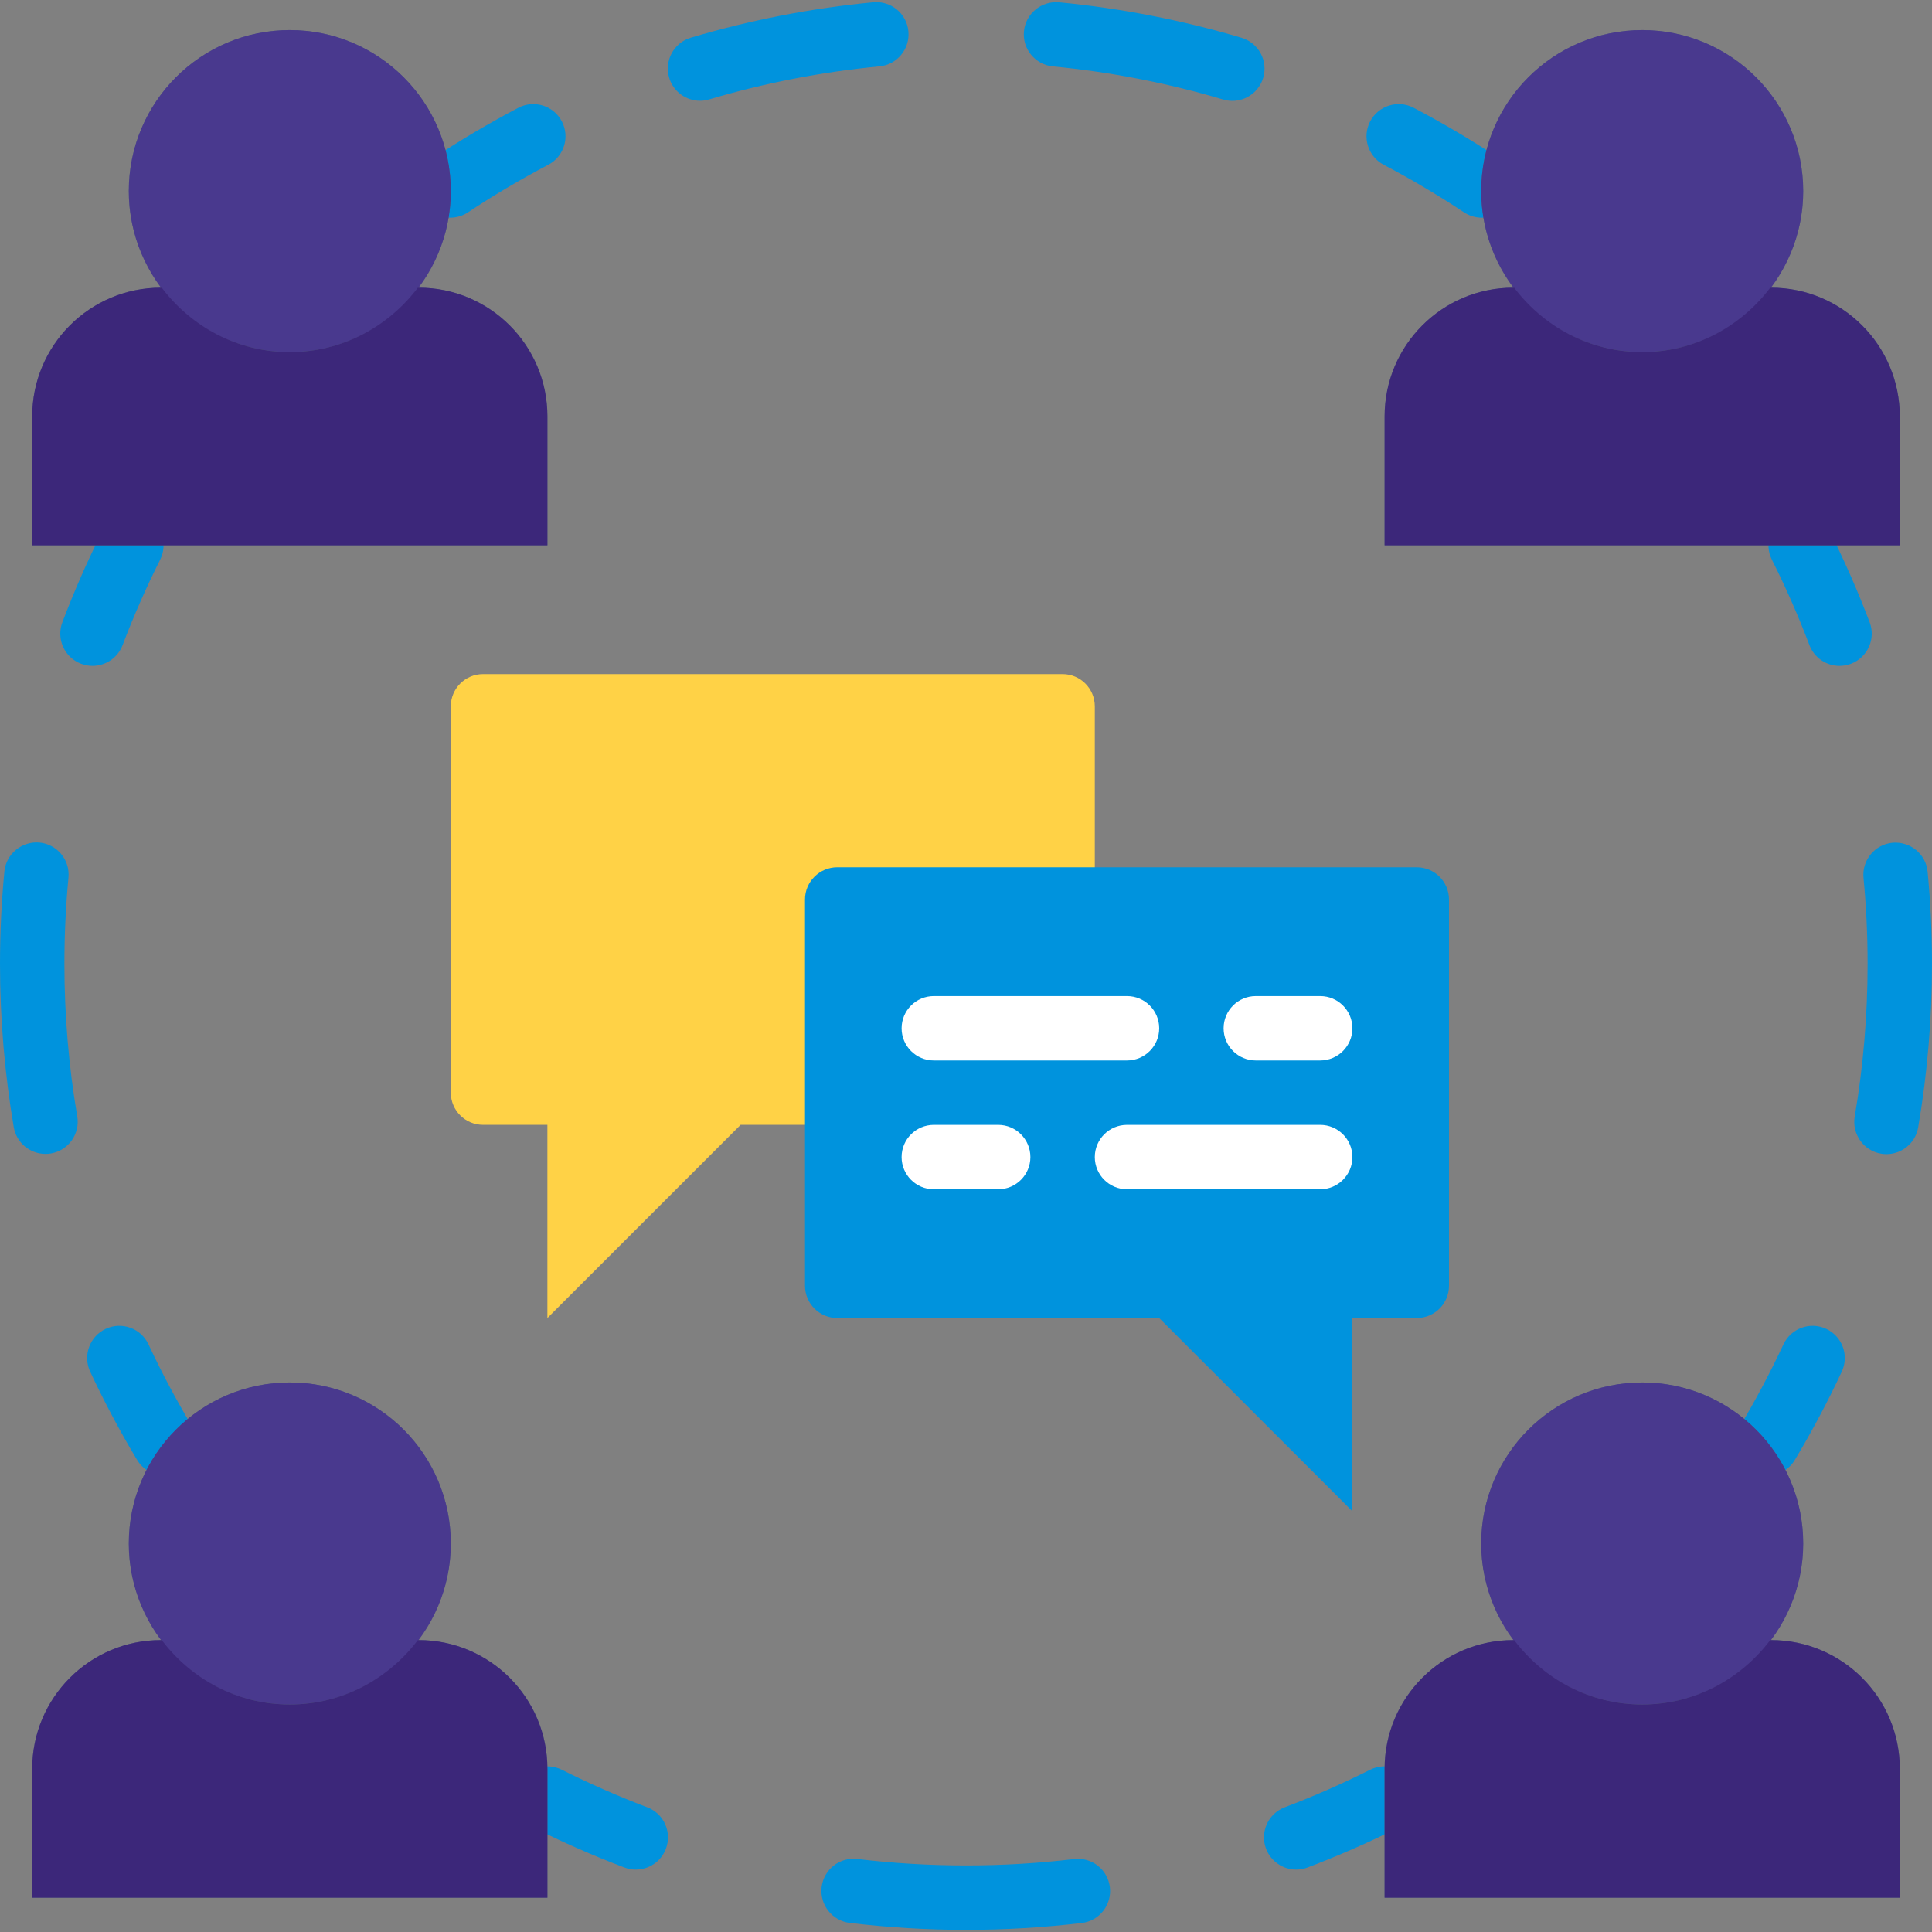 <?xml version="1.0" encoding="iso-8859-1"?>
<!-- Generator: Adobe Illustrator 19.0.0, SVG Export Plug-In . SVG Version: 6.00 Build 0)  -->
<svg version="1.1" id="Capa_1" xmlns="http://www.w3.org/2000/svg" xmlns:xlink="http://www.w3.org/1999/xlink" x="0px" y="0px"
	 viewBox="-49 141 512 512" style="enable-background:new -49 141 512 512;" xml:space="preserve">
<rect x="-49" y="141" width="512" height="512" fill="#808080" stroke="none"/>
<path style="fill:#FFD246;" d="M181.383,396.437c0-4.727,3.831-8.55,8.55-8.55h51.2v-59.699c0-4.727-3.831-8.55-8.55-8.55H79.017
	c-4.727,0-8.55,3.831-8.55,8.55v102.357c0,4.727,3.831,8.55,8.55,8.55h17.05v51.2l25.6-25.6l25.6-25.6h34.116V396.437z"/>
<g>
	<path style="fill:#0093DD;" d="M343.678,198.685c-1.621,0-3.26-0.461-4.71-1.425c-6.852-4.548-14.003-8.781-21.257-12.587
		c-4.173-2.185-5.786-7.347-3.601-11.52c2.193-4.173,7.347-5.777,11.52-3.593c7.765,4.07,15.428,8.61,22.775,13.483
		c3.925,2.603,4.992,7.902,2.389,11.827C349.148,197.354,346.435,198.685,343.678,198.685z"/>
	<path style="fill:#0093DD;" d="M277.579,167.726c-0.802,0-1.621-0.119-2.432-0.358c-14.652-4.352-29.833-7.305-45.107-8.772
		c-4.693-0.452-8.132-4.625-7.68-9.31c0.444-4.685,4.634-8.098,9.31-7.68c16.367,1.57,32.631,4.736,48.341,9.404
		c4.514,1.34,7.091,6.093,5.751,10.615C284.645,165.329,281.249,167.726,277.579,167.726z M136.506,167.701
		c-3.678,0-7.074-2.398-8.175-6.11c-1.34-4.514,1.237-9.267,5.751-10.607c15.718-4.668,31.983-7.825,48.35-9.387
		c4.693-0.435,8.858,2.995,9.301,7.689c0.444,4.693-2.995,8.858-7.68,9.301c-15.275,1.451-30.447,4.403-45.107,8.755
		C138.127,167.59,137.308,167.701,136.506,167.701z"/>
	<path style="fill:#0093DD;" d="M70.322,198.685c-2.765,0-5.478-1.34-7.117-3.814c-2.611-3.925-1.536-9.225,2.389-11.827
		c7.347-4.873,15.01-9.412,22.775-13.483c4.173-2.185,9.335-0.58,11.52,3.593c2.185,4.173,0.58,9.335-3.601,11.52
		c-7.245,3.797-14.404,8.03-21.257,12.587C73.581,198.233,71.943,198.685,70.322,198.685z"/>
	<path style="fill:#0093DD;" d="M419.352,532.023c-1.493,0-3.004-0.393-4.378-1.22c-4.045-2.423-5.35-7.663-2.935-11.708
		c4.224-7.049,8.124-14.387,11.588-21.811c1.997-4.267,7.074-6.127,11.341-4.122c4.267,1.997,6.118,7.074,4.122,11.341
		c-3.712,7.962-7.893,15.821-12.425,23.373C425.086,530.547,422.253,532.023,419.352,532.023z"/>
	<path style="fill:#0093DD;" d="M450.942,446.86c-0.478,0-0.964-0.034-1.442-0.119c-4.642-0.794-7.765-5.205-6.98-9.847
		c2.27-13.278,3.413-26.88,3.413-40.457c0-7.595-0.358-15.266-1.084-22.801c-0.444-4.693,2.995-8.858,7.689-9.301
		c4.71-0.401,8.858,2.995,9.301,7.689c0.768,8.064,1.16,16.282,1.16,24.414c0,14.532-1.229,29.107-3.661,43.332
		C458.631,443.925,455.021,446.86,450.942,446.86z"/>
	<path style="fill:#0093DD;" d="M438.492,317.461c-3.447,0-6.69-2.108-7.979-5.513c-2.901-7.654-6.246-15.266-9.941-22.613
		c-2.116-4.215-0.418-9.344,3.797-11.46c4.207-2.125,9.335-0.418,11.46,3.789c3.959,7.876,7.543,16.034,10.65,24.235
		c1.673,4.412-0.546,9.335-4.958,11.008C440.515,317.282,439.499,317.461,438.492,317.461z"/>
	<path style="fill:#0093DD;" d="M-24.492,317.461c-1.007,0-2.022-0.179-3.021-0.555c-4.412-1.673-6.63-6.596-4.958-11.008
		c3.106-8.201,6.69-16.358,10.65-24.235c2.116-4.207,7.245-5.914,11.46-3.789c4.207,2.116,5.914,7.245,3.797,11.46
		c-3.695,7.347-7.04,14.959-9.941,22.613C-17.802,315.362-21.045,317.461-24.492,317.461z"/>
	<path style="fill:#0093DD;" d="M-36.951,446.801c-4.087,0-7.689-2.935-8.405-7.1C-47.771,425.501-49,410.943-49,396.437
		c0-8.175,0.393-16.41,1.161-24.474c0.444-4.693,4.651-8.081,9.301-7.68c4.693,0.452,8.132,4.617,7.68,9.31
		c-0.708,7.526-1.075,15.215-1.075,22.844c0,13.551,1.143,27.145,3.405,40.397c0.794,4.642-2.33,9.054-6.98,9.847
		C-35.987,446.766-36.473,446.801-36.951,446.801z"/>
	<path style="fill:#0093DD;" d="M-5.352,532.023c-2.901,0-5.726-1.476-7.33-4.147c-4.531-7.552-8.704-15.411-12.425-23.373
		c-1.988-4.267-0.145-9.344,4.122-11.341c4.267-2.005,9.344-0.145,11.341,4.122c3.465,7.424,7.364,14.763,11.588,21.811
		c2.423,4.045,1.109,9.284-2.935,11.708C-2.348,531.63-3.859,532.023-5.352,532.023z"/>
	<path style="fill:#0093DD;" d="M119.491,636.462c-1.007,0-2.022-0.179-3.021-0.555c-8.192-3.098-16.35-6.682-24.235-10.65
		c-4.215-2.116-5.914-7.245-3.797-11.46c2.116-4.207,7.253-5.896,11.46-3.789c7.364,3.703,14.967,7.04,22.613,9.941
		c4.412,1.664,6.63,6.588,4.958,10.999C126.181,634.355,122.938,636.462,119.491,636.462z"/>
	<path style="fill:#0093DD;" d="M207,652.437c-10.274,0-20.634-0.623-30.805-1.843c-4.676-0.563-8.013-4.813-7.458-9.489
		c0.563-4.676,4.796-8.013,9.489-7.45c18.97,2.278,38.519,2.278,57.412,0.017c4.702-0.563,8.926,2.782,9.489,7.458
		c0.563,4.676-2.773,8.926-7.458,9.489C227.574,651.814,217.249,652.437,207,652.437z"/>
	<path style="fill:#0093DD;" d="M294.509,636.462c-3.447,0-6.69-2.108-7.987-5.513c-1.673-4.412,0.555-9.336,4.958-11
		c7.646-2.893,15.258-6.238,22.613-9.941c4.207-2.125,9.335-0.418,11.46,3.789c2.116,4.215,0.418,9.344-3.797,11.46
		c-7.885,3.959-16.043,7.543-24.235,10.65C296.532,636.283,295.516,636.462,294.509,636.462z"/>
</g>
<g>
	<path style="fill:#556080;" d="M420.35,575.637h-0.213c5.402-7.151,8.73-15.949,8.73-25.6c0-23.561-19.106-42.667-42.667-42.667
		s-42.667,19.106-42.667,42.667c0,9.651,3.328,18.449,8.73,25.6h-0.213c-18.842,0-34.116,15.275-34.116,34.116v34.15h136.533v-34.15
		C454.467,590.911,439.192,575.637,420.35,575.637z"/>
	<path style="fill:#556080;" d="M61.95,575.637h-0.213c5.402-7.151,8.73-15.949,8.73-25.6c0-23.561-19.106-42.667-42.667-42.667
		s-42.667,19.106-42.667,42.667c0,9.651,3.328,18.449,8.73,25.6H-6.35c-18.842,0-34.116,15.275-34.116,34.116v34.15H96.067v-34.15
		C96.067,590.911,80.792,575.637,61.95,575.637z"/>
	<path style="fill:#556080;" d="M61.95,217.237h-0.213c5.402-7.151,8.73-15.949,8.73-25.6c0-23.561-19.106-42.667-42.667-42.667
		s-42.667,19.106-42.667,42.667c0,9.651,3.328,18.449,8.73,25.6H-6.35c-18.842,0-34.116,15.275-34.116,34.116v34.15H96.067v-34.15
		C96.067,232.511,80.792,217.237,61.95,217.237z"/>
	<path style="fill:#556080;" d="M420.35,217.237h-0.213c5.402-7.151,8.73-15.949,8.73-25.6c0-23.561-19.106-42.667-42.667-42.667
		s-42.667,19.106-42.667,42.667c0,9.651,3.328,18.449,8.73,25.6h-0.213c-18.842,0-34.116,15.275-34.116,34.116v34.15h136.533v-34.15
		C454.467,232.511,439.192,217.237,420.35,217.237z"/>
</g>
<circle style="fill:#49398E;" cx="27.8" cy="191.637" r="42.667"/>
<path style="fill:#3C277A;" d="M61.95,217.237h-0.213c-7.791,10.308-20.028,17.067-33.937,17.067s-26.155-6.758-33.937-17.067H-6.35
	c-18.842,0-34.116,15.275-34.116,34.116v34.15H96.067v-34.15C96.067,232.511,80.792,217.237,61.95,217.237z"/>
<circle style="fill:#49398E;" cx="386.2" cy="191.637" r="42.667"/>
<path style="fill:#3C277A;" d="M420.35,217.237h-0.213c-7.791,10.308-20.028,17.067-33.937,17.067
	c-13.909,0-26.155-6.758-33.937-17.067h-0.213c-18.842,0-34.116,15.275-34.116,34.116v34.15h136.533v-34.15
	C454.467,232.511,439.192,217.237,420.35,217.237z"/>
<circle style="fill:#49398E;" cx="27.8" cy="550.037" r="42.667"/>
<path style="fill:#3C277A;" d="M61.95,575.637h-0.213c-7.791,10.308-20.028,17.067-33.937,17.067s-26.155-6.758-33.937-17.067H-6.35
	c-18.842,0-34.116,15.275-34.116,34.116v34.15H96.067v-34.15C96.067,590.911,80.792,575.637,61.95,575.637z"/>
<circle style="fill:#49398E;" cx="386.2" cy="550.037" r="42.667"/>
<path style="fill:#3C277A;" d="M420.35,575.637h-0.213c-7.791,10.308-20.028,17.067-33.937,17.067
	c-13.909,0-26.155-6.758-33.937-17.067h-0.213c-18.842,0-34.116,15.275-34.116,34.116v34.15h136.533v-34.15
	C454.467,590.911,439.192,575.637,420.35,575.637z"/>
<path style="fill:#0093DD;" d="M164.333,379.387v102.357c0,4.727,3.831,8.55,8.55,8.55H258.2l25.6,25.6l25.6,25.6v-51.2h17.05
	c4.727,0,8.55-3.831,8.55-8.55V379.387c0-4.727-3.831-8.55-8.55-8.55H172.884C168.165,370.837,164.333,374.66,164.333,379.387z"/>
<g>
	<path style="fill:#FFFFFF;" d="M249.667,422.037h-51.2c-4.71,0-8.533-3.823-8.533-8.533s3.823-8.533,8.533-8.533h51.2
		c4.71,0,8.533,3.823,8.533,8.533C258.2,418.214,254.377,422.037,249.667,422.037z"/>
	<path style="fill:#FFFFFF;" d="M300.867,422.037H283.8c-4.71,0-8.533-3.823-8.533-8.533s3.823-8.533,8.533-8.533h17.067
		c4.71,0,8.533,3.823,8.533,8.533C309.4,418.214,305.577,422.037,300.867,422.037z"/>
	<path style="fill:#FFFFFF;" d="M300.867,456.17h-51.2c-4.71,0-8.533-3.823-8.533-8.533s3.823-8.533,8.533-8.533h51.2
		c4.71,0,8.533,3.823,8.533,8.533S305.577,456.17,300.867,456.17z"/>
	<path style="fill:#FFFFFF;" d="M215.533,456.17h-17.067c-4.71,0-8.533-3.823-8.533-8.533s3.823-8.533,8.533-8.533h17.067
		c4.71,0,8.533,3.823,8.533,8.533S220.244,456.17,215.533,456.17z"/>
</g>
</svg>
